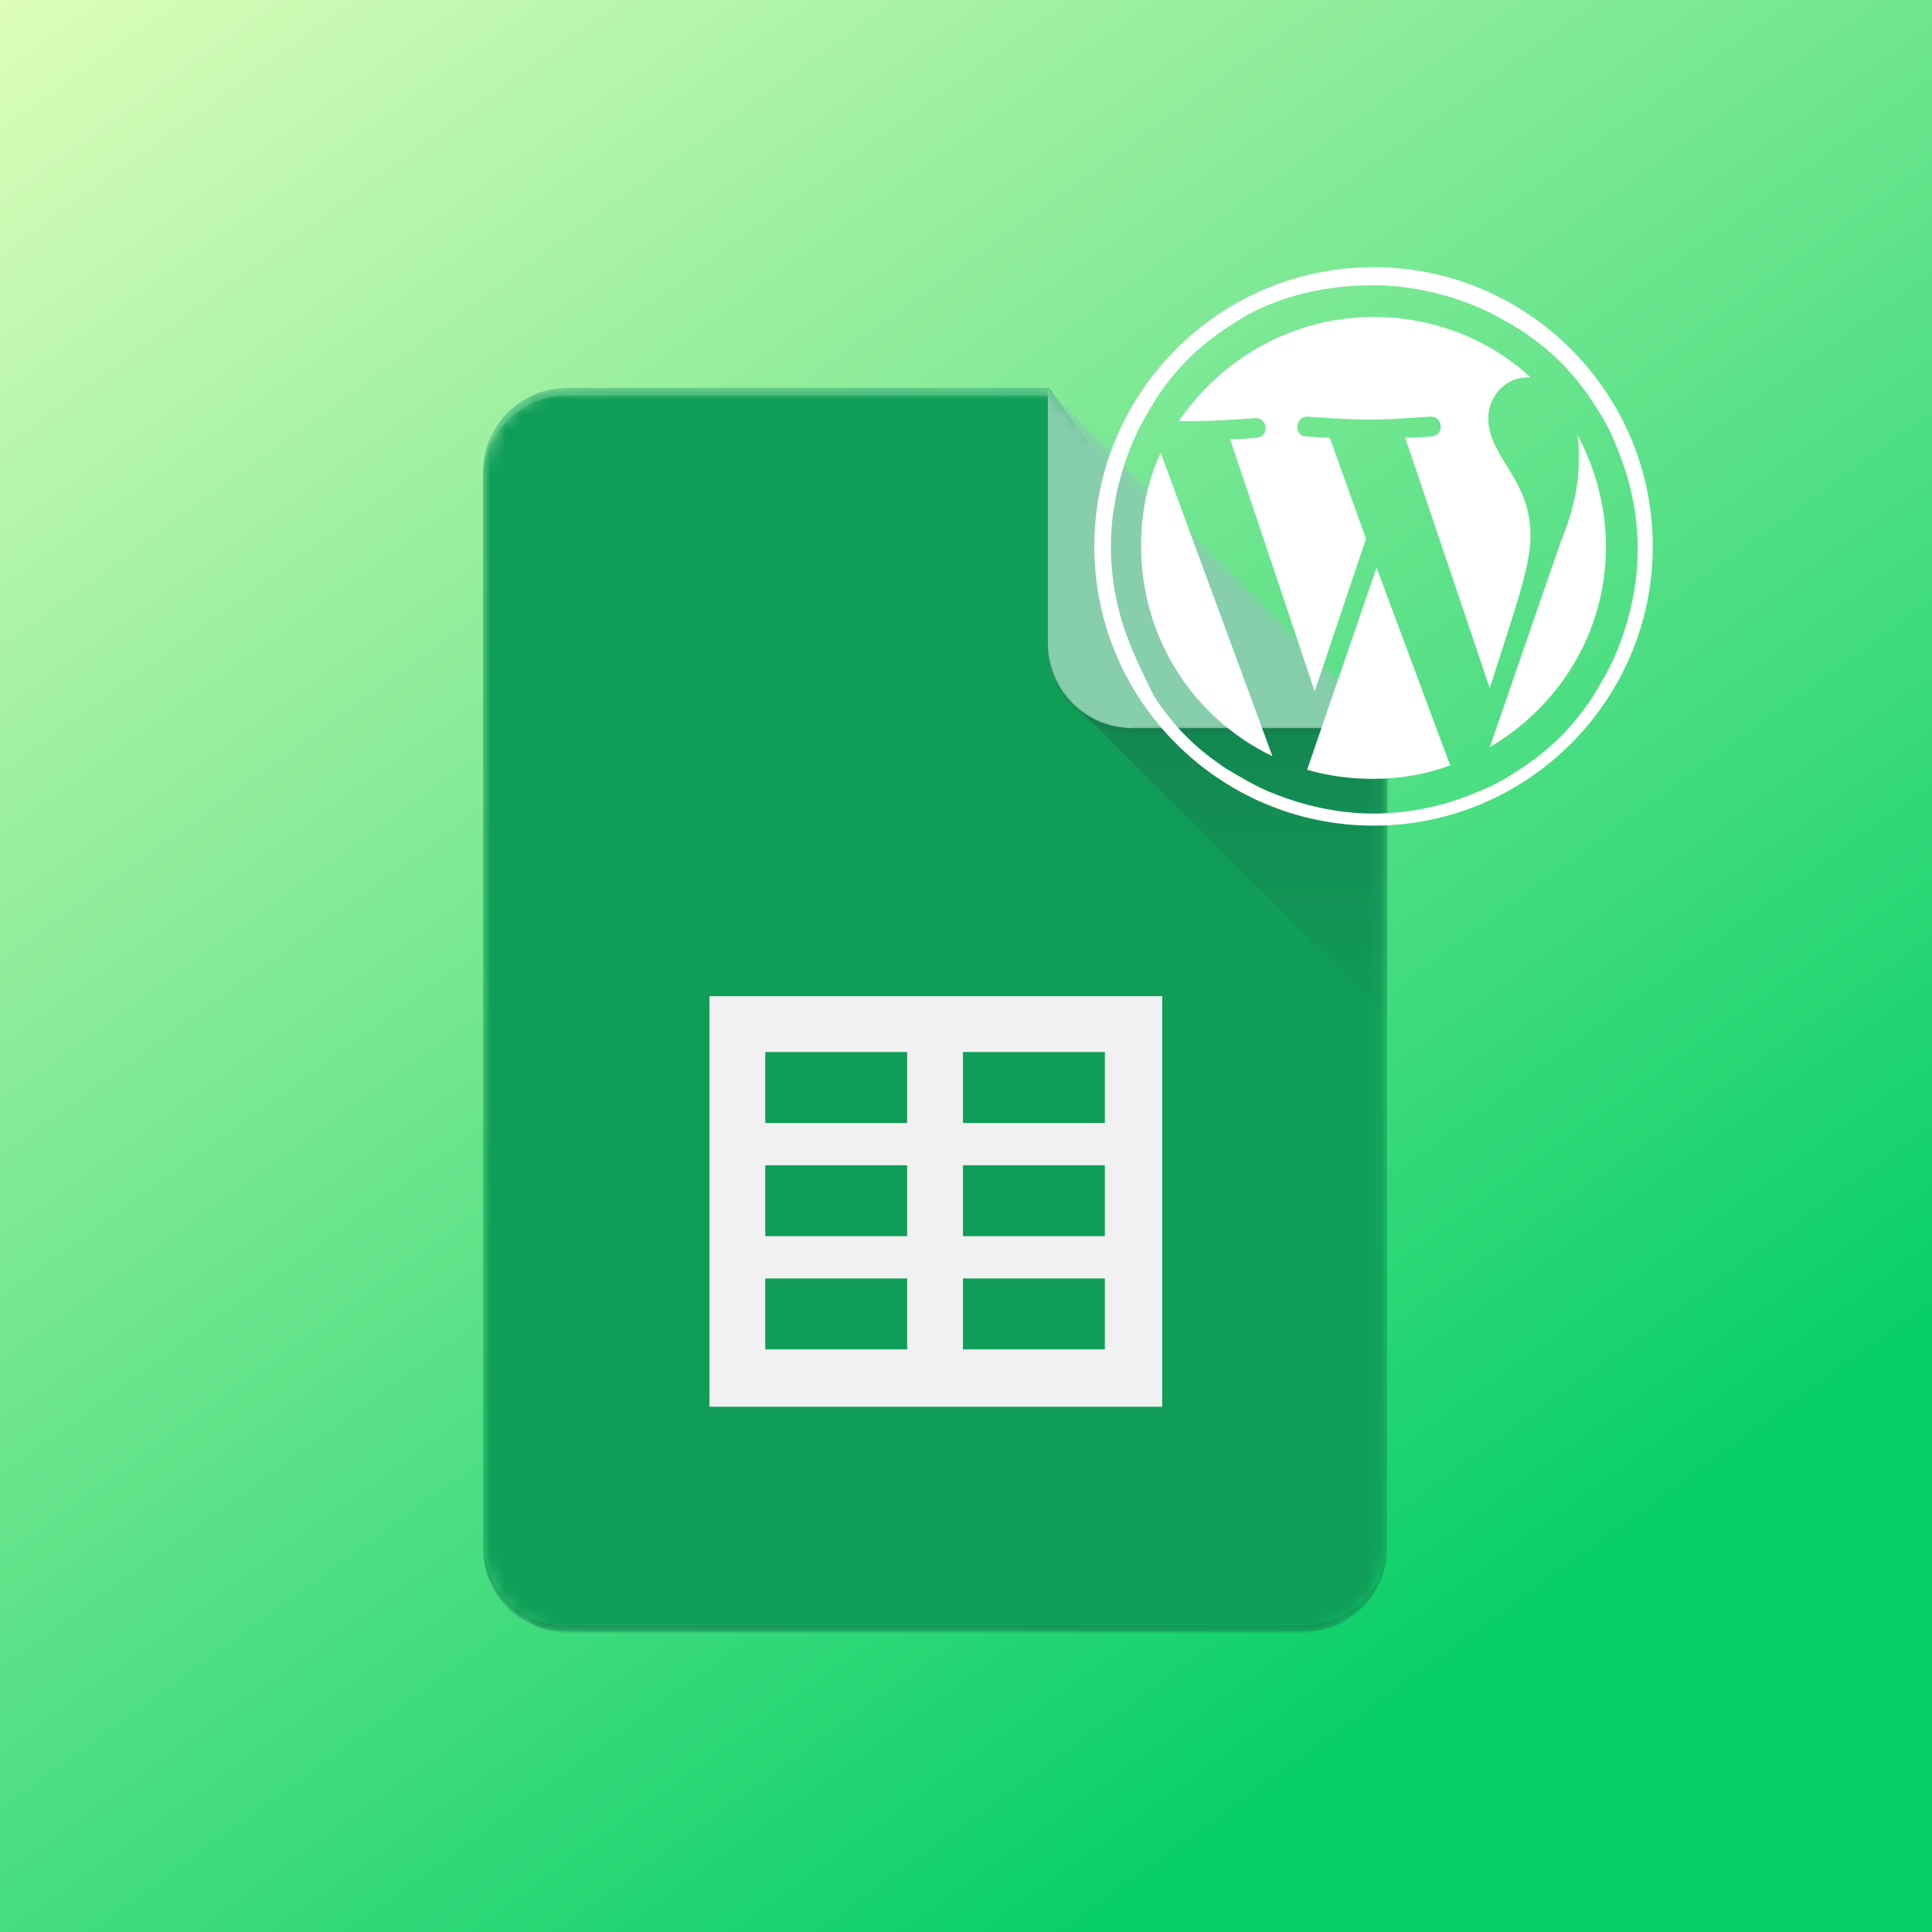 <svg width="30" height="30" viewBox="0 0 128 128" fill="none" xmlns="http://www.w3.org/2000/svg">
<rect x="0" y="0" width="128" height="128" fill="#808080" stroke="none"/>
<path d="M128 0H0V128H128V0Z" fill="url(#paint0_linear)"/>
<mask id="mask0" mask-type="alpha" maskUnits="userSpaceOnUse" x="32" y="25" width="60" height="84">
<path fill-rule="evenodd" clip-rule="evenodd" d="M69.5 25.7H37.6C34.5 25.7 32 28.2 32 31.3V102.5C32 105.6 34.5 108.1 37.6 108.1H86.3C89.4 108.1 91.9 105.6 91.9 102.5V48.2L69.5 25.7Z" fill="white"/>
</mask>
<g mask="url(#mask0)">
<path d="M69.5 25.7H37.6C34.5 25.7 32 28.2 32 31.3V102.5C32 105.6 34.5 108.1 37.6 108.1H86.3C89.4 108.1 91.9 105.6 91.9 102.5V48.2L78.8 38.8L69.5 25.7Z" fill="#0F9D58"/>
</g>
<mask id="mask1" mask-type="alpha" maskUnits="userSpaceOnUse" x="32" y="25" width="60" height="84">
<path fill-rule="evenodd" clip-rule="evenodd" d="M69.5 25.7H37.6C34.5 25.7 32 28.2 32 31.3V102.5C32 105.6 34.5 108.1 37.6 108.1H86.3C89.4 108.1 91.9 105.6 91.9 102.5V48.2L69.5 25.7Z" fill="white"/>
</mask>
<g mask="url(#mask1)">
<path d="M47 66V93.2H77V66H47ZM60.1 89.4H50.7V84.7H60.1V89.4ZM60.1 81.9H50.7V77.2H60.1V81.9ZM60.1 74.4H50.7V69.7H60.1V74.4ZM73.2 89.4H63.8V84.7H73.2V89.4ZM73.2 81.9H63.8V77.2H73.2V81.9ZM73.2 74.4H63.8V69.7H73.2V74.4Z" fill="#F1F1F1"/>
</g>
<mask id="mask2" mask-type="alpha" maskUnits="userSpaceOnUse" x="32" y="25" width="60" height="84">
<path fill-rule="evenodd" clip-rule="evenodd" d="M69.5 25.7H37.6C34.5 25.7 32 28.2 32 31.3V102.5C32 105.6 34.5 108.1 37.6 108.1H86.3C89.4 108.1 91.9 105.6 91.9 102.5V48.2L69.5 25.7Z" fill="white"/>
</mask>
<g mask="url(#mask2)">
<path d="M71.1 46.6L92 67.4V48.2L71.1 46.6Z" fill="url(#paint1_linear)"/>
</g>
<mask id="mask3" mask-type="alpha" maskUnits="userSpaceOnUse" x="32" y="25" width="60" height="84">
<path fill-rule="evenodd" clip-rule="evenodd" d="M69.5 25.7H37.6C34.5 25.7 32 28.2 32 31.3V102.5C32 105.6 34.5 108.1 37.6 108.1H86.3C89.4 108.1 91.9 105.6 91.9 102.5V48.2L69.5 25.7Z" fill="white"/>
</mask>
<g mask="url(#mask3)">
<path d="M69.425 25.742V42.642C69.425 45.742 71.925 48.242 75.025 48.242H91.925L69.425 25.742Z" fill="#87CEAC"/>
</g>
<mask id="mask4" mask-type="alpha" maskUnits="userSpaceOnUse" x="32" y="25" width="60" height="84">
<path fill-rule="evenodd" clip-rule="evenodd" d="M69.5 25.7H37.6C34.5 25.7 32 28.2 32 31.3V102.5C32 105.6 34.5 108.1 37.6 108.1H86.3C89.4 108.1 91.9 105.6 91.9 102.5V48.2L69.5 25.7Z" fill="white"/>
</mask>
<g mask="url(#mask4)">
<path opacity="0.2" d="M37.6 25.7C34.5 25.7 32 28.2 32 31.3V31.8C32 28.7 34.5 26.2 37.6 26.2H69.5V25.7H37.6V25.7Z" fill="white"/>
</g>
<mask id="mask5" mask-type="alpha" maskUnits="userSpaceOnUse" x="32" y="25" width="60" height="84">
<path fill-rule="evenodd" clip-rule="evenodd" d="M69.5 25.7H37.6C34.5 25.7 32 28.2 32 31.3V102.5C32 105.6 34.5 108.1 37.6 108.1H86.3C89.4 108.1 91.9 105.6 91.9 102.5V48.2L69.5 25.7Z" fill="white"/>
</mask>
<g mask="url(#mask5)">
<path opacity="0.2" d="M86.3 107.7H37.6C34.5 107.7 32 105.2 32 102.1V102.6C32 105.7 34.5 108.2 37.6 108.2H86.3C89.4 108.2 91.9 105.7 91.9 102.6V102.1C92 105.2 89.4 107.7 86.3 107.7Z" fill="#263238"/>
</g>
<mask id="mask6" mask-type="alpha" maskUnits="userSpaceOnUse" x="32" y="25" width="60" height="84">
<path fill-rule="evenodd" clip-rule="evenodd" d="M69.5 25.7H37.6C34.5 25.7 32 28.2 32 31.3V102.5C32 105.6 34.5 108.1 37.6 108.1H86.3C89.4 108.1 91.9 105.6 91.9 102.5V48.2L69.5 25.7Z" fill="white"/>
</mask>
<g mask="url(#mask6)">
<path opacity="0.1" d="M75.1 48.2C72 48.2 69.5 45.7 69.5 42.6V43C69.5 46.1 72 48.6 75.1 48.6H92V48.1H75.1V48.2Z" fill="#263238"/>
</g>
<path d="M91 18.9C93.3 18.9 95.6 19.4 97.8 20.3C98.8 20.7 99.8 21.3 100.8 21.9C101.7 22.5 102.6 23.2 103.4 24C104.2 24.8 104.9 25.7 105.5 26.6C106.1 27.5 106.7 28.5 107.1 29.6C108 31.7 108.5 34 108.5 36.4C108.5 38.7 108 41 107.1 43.2C106.7 44.2 106.1 45.2 105.5 46.2C104.9 47.1 104.2 48 103.4 48.8C102.6 49.6 101.7 50.3 100.8 50.9C99.9 51.5 98.9 52.1 97.8 52.5C95.7 53.4 93.4 53.9 91 53.9C88.7 53.9 86.4 53.4 84.2 52.5C83.2 52.1 82.2 51.5 81.2 50.9C80.3 50.3 79.4 49.6 78.6 48.8C77.8 48 77.1 47.1 76.5 46.2C75.9 45 75.4 44 75 43C74.1 40.9 73.6 38.6 73.6 36.2C73.6 33.9 74.1 31.6 75 29.4C75.4 28.4 76 27.4 76.6 26.4C77.2 25.5 77.9 24.6 78.7 23.8C79.5 23 80.4 22.3 81.3 21.7C82.2 21.1 83.2 20.5 84.3 20.1C86.3 19.3 88.6 18.9 91 18.9ZM91 17.7C80.8 17.7 72.5 26 72.5 36.2C72.5 46.4 80.8 54.7 91 54.7C101.2 54.7 109.5 46.4 109.5 36.2C109.5 26 101.2 17.7 91 17.7Z" fill="white"/>
<path d="M75.6 36.2C75.6 42.3 79.1 47.6 84.3 50.1L76.9 30C76 31.9 75.6 34 75.6 36.2ZM101.4 35.5C101.4 33.6 100.7 32.3 100.1 31.3C99.3 30 98.6 29 98.6 27.7C98.6 26.3 99.7 25 101.2 25C101.3 25 101.3 25 101.4 25C98.7 22.5 95 21 91 21C85.6 21 80.9 23.8 78.1 27.9C78.5 27.9 78.8 27.9 79.1 27.9C80.7 27.9 83.2 27.7 83.2 27.7C84 27.7 84.1 28.9 83.3 29C83.3 29 82.5 29.1 81.5 29.1L87.1 45.8L90.5 35.7L88.1 29C87.3 29 86.5 28.9 86.5 28.9C85.7 28.9 85.8 27.6 86.6 27.6C86.6 27.6 89.1 27.8 90.7 27.8C92.3 27.8 94.8 27.6 94.8 27.6C95.6 27.6 95.7 28.8 94.9 28.9C94.9 28.9 94.1 29 93.1 29L98.7 45.6L100.3 40.6C101 38.3 101.4 36.8 101.4 35.5ZM91.2 37.6L86.6 51C88 51.4 89.4 51.6 91 51.6C92.8 51.6 94.5 51.3 96.1 50.7C96.1 50.6 96 50.6 96 50.5L91.2 37.6ZM104.5 28.8C104.6 29.3 104.6 29.8 104.6 30.4C104.6 32 104.3 33.7 103.4 35.9L98.7 49.5C103.3 46.8 106.4 41.9 106.4 36.2C106.4 33.6 105.7 31 104.5 28.8Z" fill="white"/>
<defs>
<linearGradient id="paint0_linear" x1="97.336" y1="110.105" x2="9.358" y2="-11.572" gradientUnits="userSpaceOnUse">
<stop stop-color="#08CF68"/>
<stop offset="1" stop-color="#E2FFBC"/>
</linearGradient>
<linearGradient id="paint1_linear" x1="81.522" y1="48.36" x2="81.522" y2="67.419" gradientUnits="userSpaceOnUse">
<stop stop-color="#263238" stop-opacity="0.2"/>
<stop offset="1" stop-color="#263238" stop-opacity="0.02"/>
</linearGradient>
</defs>
</svg>
